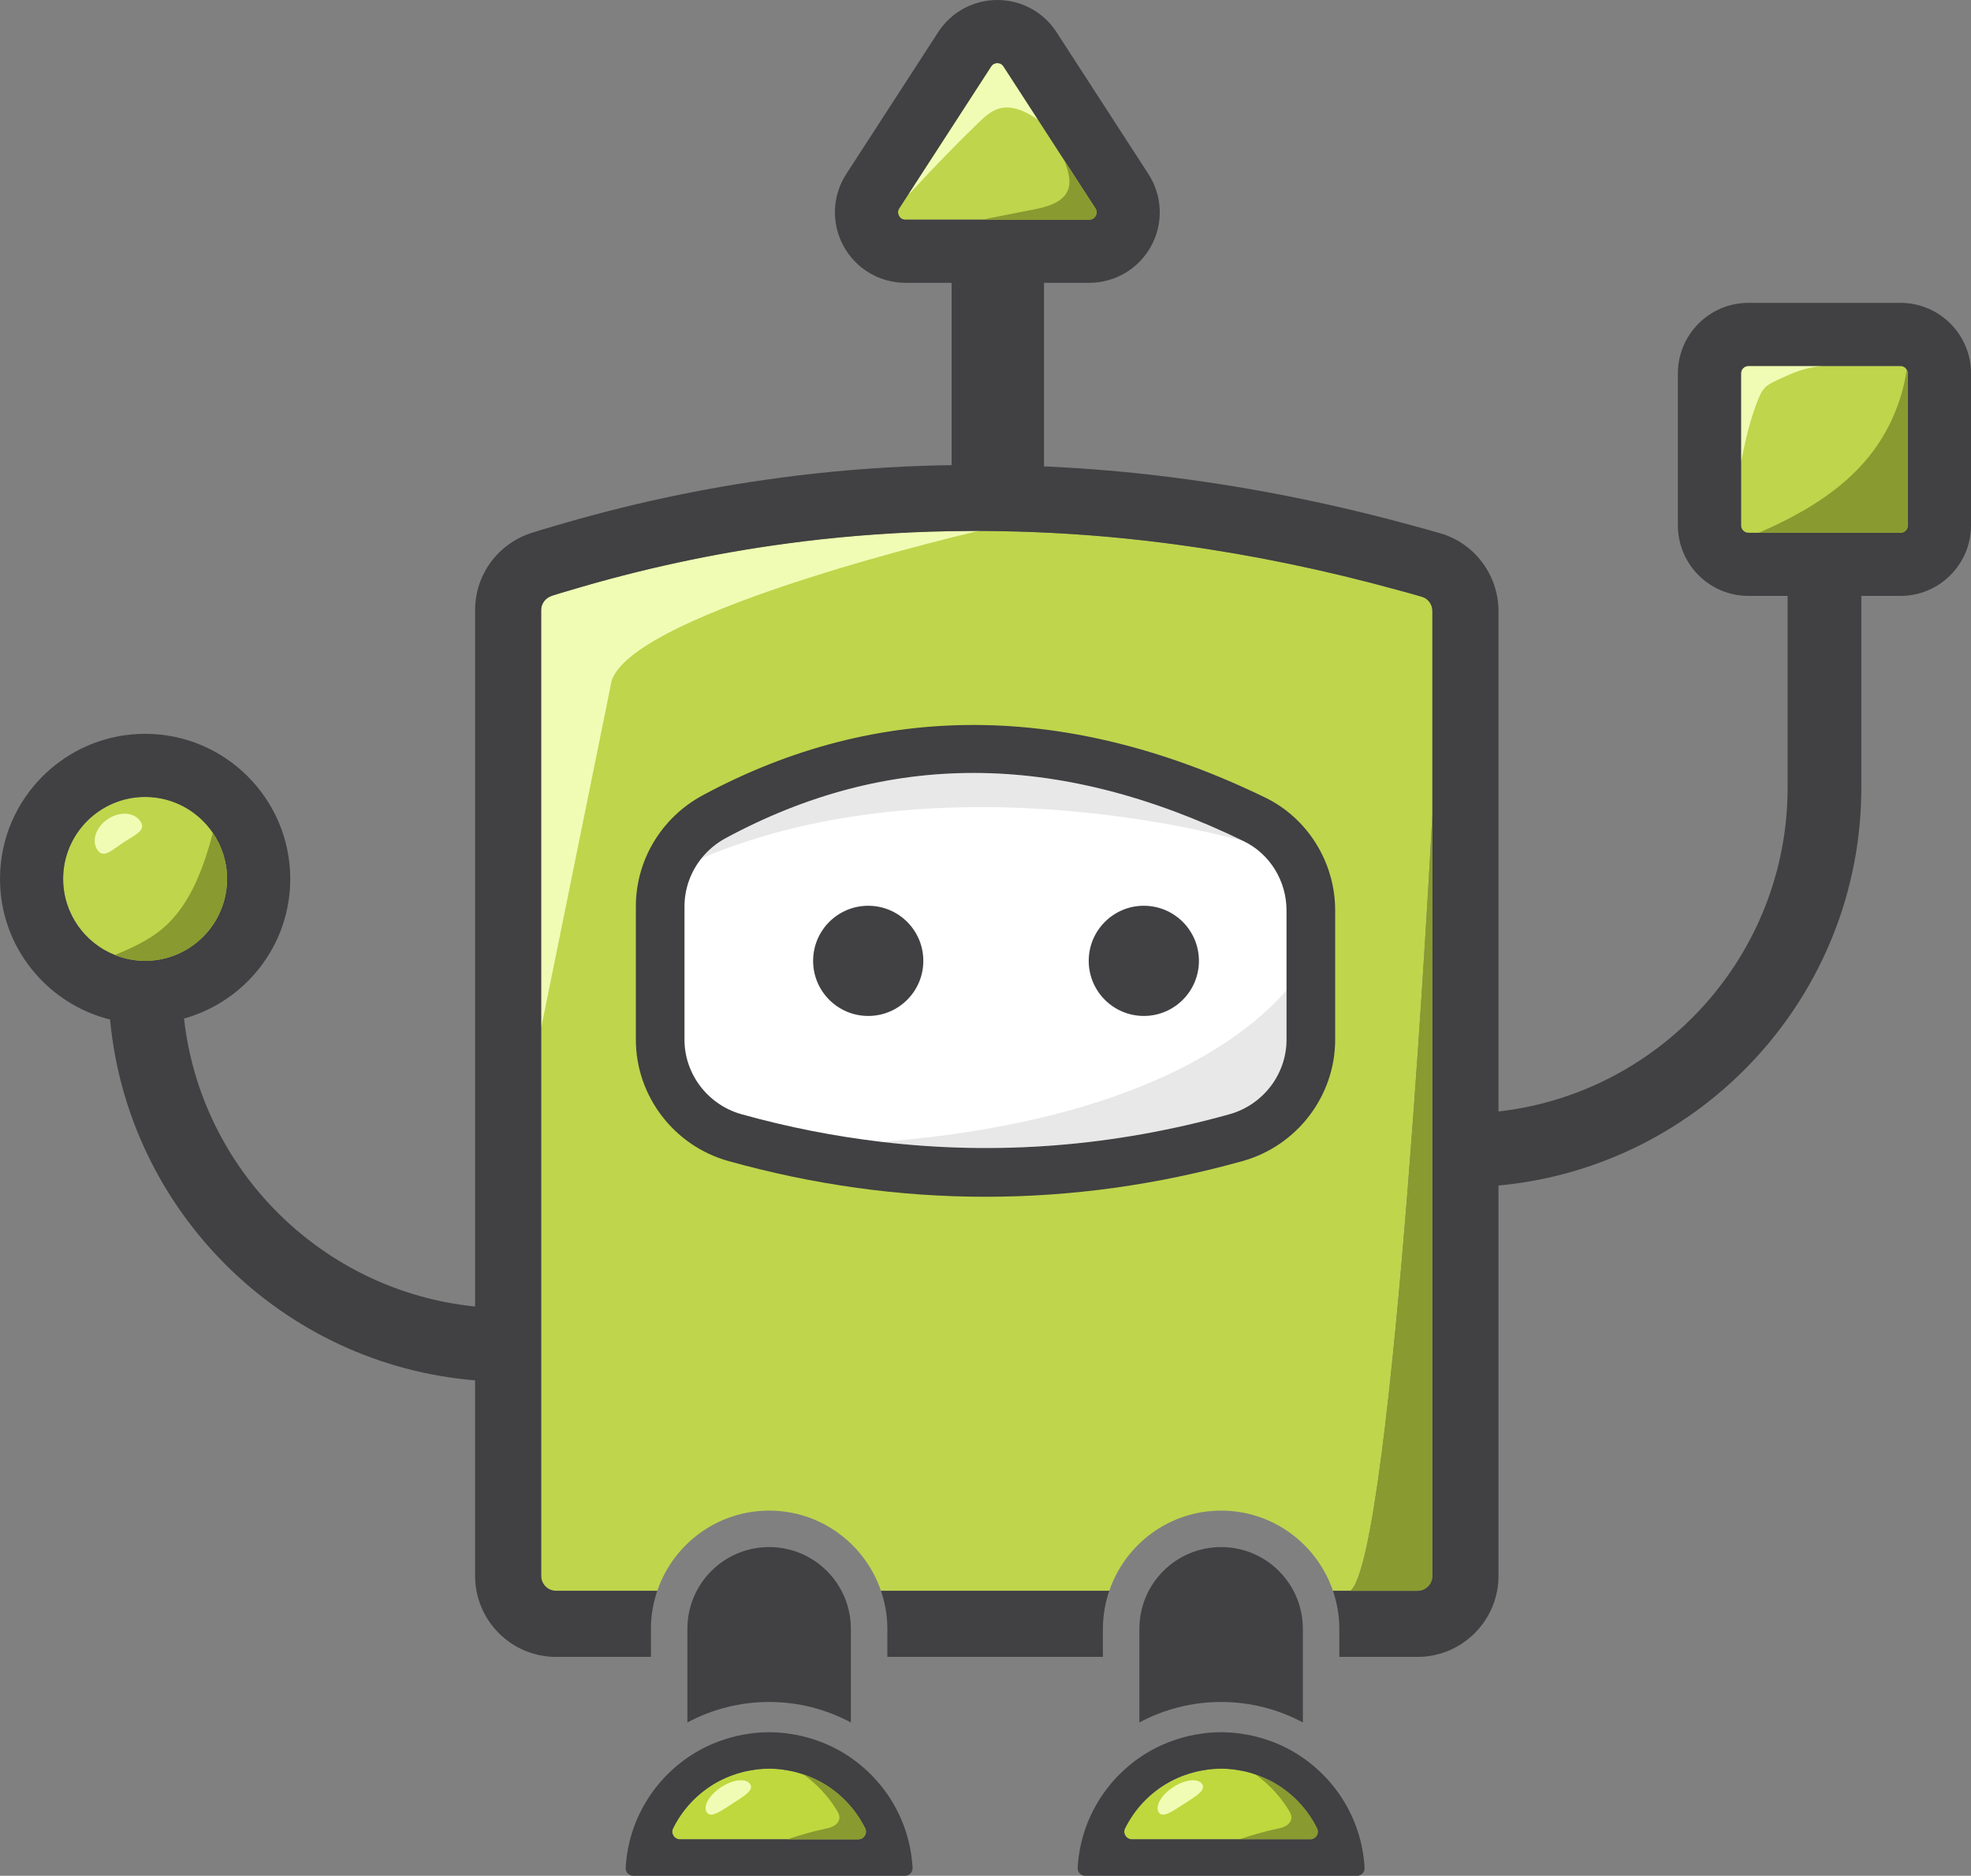 <?xml version="1.0" encoding="UTF-8" standalone="no"?>
<svg
   xmlns:dc="http://purl.org/dc/elements/1.1/"
   xmlns:cc="http://creativecommons.org/ns#"
   xmlns:rdf="http://www.w3.org/1999/02/22-rdf-syntax-ns#"
   xmlns:svg="http://www.w3.org/2000/svg"
   xmlns="http://www.w3.org/2000/svg"
   xmlns:sodipodi="http://sodipodi.sourceforge.net/DTD/sodipodi-0.dtd"
   xmlns:inkscape="http://www.inkscape.org/namespaces/inkscape"
   xmlns:xlink="http://www.w3.org/1999/xlink"
   version="1.1"
   id="Layer_1"
   x="0px"
   y="0px"
   viewBox="0 0 213.333 203.071"
   style="enable-background:new 0 0 213.333 203.071;"
   xml:space="preserve"
   sodipodi:docname="character.svg"
   inkscape:version="0.92.4 (5da689c313, 2019-01-14)"><rect x="0" y="0" width="213.333" height="203.071" fill="#808080" stroke="none"/><defs
   id="defs3901" /><sodipodi:namedview
   pagecolor="#ffffff"
   bordercolor="#666666"
   borderopacity="1"
   objecttolerance="10"
   gridtolerance="10"
   guidetolerance="10"
   inkscape:pageopacity="0"
   inkscape:pageshadow="2"
   inkscape:window-width="1366"
   inkscape:window-height="680"
   id="namedview3899"
   showgrid="false"
   inkscape:zoom="6.8527074"
   inkscape:cx="101.03131"
   inkscape:cy="176.42703"
   inkscape:window-x="0"
   inkscape:window-y="44"
   inkscape:window-maximized="1"
   inkscape:current-layer="Layer_1" />
<style
   type="text/css"
   id="style3828">
	.st0{fill:#BFD54C;}
	.st1{fill:none;}
	.st2{fill:#F0FCB4;}
	.st3{fill:#BFD83E;}
	.st4{fill:#414042;}
	.st5{fill:#FFFFFF;}
	.st6{fill:#899A30;}
	.st7{fill:#E8E8E8;}
</style>
<script xlink:href="https://cdnjs.cloudflare.com/ajax/libs/snap.svg/0.4.1/snap.svg-min.js"></script>
<script>
window.onload = function() {
    let t = document.getElementById('antennaTop');
    let w = document.getElementById('wire');
    let s = new Snap(t);
    let ws = new Snap(w);
    let straight = "m 103,28 c 0,0 0,14 0,23 h 10 c 0,-10 0,-23 0,-23 z";
    let bent = "m 115,28 c 0,0 -12,14.4 -12,23 0,3.3 10,3 10,0 0,-9 9.8,-18.8 9.8,-18.8 z";
    let bentLeft = "m 95,33 c 0,0 8,9.4 8,18 0,3.3 10,3 10,0 0,-9 -10,-23 -10,-23 z";
    let bbox = s.getBBox();
    function right() {
        s.animate({transform:'T15,1 R20,'+bbox.cx+','+bbox.cy}, 500, mina.easein, fromRight);
        ws.animate({d:bent}, 500, mina.easein);
    }
    function fromRight() {
        s.animate({transform:'T0,0 R0,'+bbox.cx+','+bbox.cy}, 500, mina.easeout, left);
        ws.animate({d:straight}, 500, mina.easeout);
    }
    function left() {
        s.animate({transform:'T-15,1 R-20,'+bbox.cx+','+bbox.cy}, 500, mina.easein, fromLeft);
        ws.animate({d:bentLeft}, 500, mina.easein);
    }
    function fromLeft() {
        s.animate({transform:'T0,0 R0,'+bbox.cx+','+bbox.cy}, 500, mina.easeout, right);
        ws.animate({d:straight}, 500, mina.easeout);
    }
    right()
    
}
</script>
	<path
   id="XMLID_191_"
   class="st0"
   d="m 83.247,163.536 c 5.616,0 10.388,3.642 12.106,8.684 h 24.71 c 1.718,-5.042 6.489,-8.684 12.105,-8.684 5.616,0 10.388,3.642 12.106,8.684 h 1.909 c 4.687,-4.111 8.853,-84.046 8.853,-84.046 V 66.148 c 0,-0.715 -0.459,-1.346 -1.117,-1.535 -0.862,-0.256 -1.71,-0.49 -2.545,-0.714 -7.928,-2.185 -15.865,-3.828 -23.598,-4.885 -1.292,-0.179 -2.576,-0.346 -3.86,-0.489 -5.198,-0.597 -10.509,-0.942 -15.79,-1.027 -0.736,-0.015 -1.463,-0.025 -2.19,-0.025 -0.434,0 -0.867,0.004 -1.301,0.013 -5.232,0.025 -10.545,0.329 -15.81,0.906 -1.231,0.131 -2.452,0.285 -3.673,0.452 -7.879,1.055 -15.782,2.762 -23.494,5.074 -0.656,0.187 -1.263,0.37 -1.868,0.565 -0.741,0.23 -1.214,0.845 -1.214,1.568 v 45.236 59.316 c 0,0.891 0.72,1.616 1.604,1.616 h 10.962 c 1.717,-5.042 6.489,-8.683 12.105,-8.683 z"
   inkscape:connector-curvature="0"
   style="fill:#bfd54c" />
	<path
   id="XMLID_131_"
   class="st0"
   d="M 205.704,39.623 H 189.24 c -0.438,0 -0.795,0.357 -0.795,0.795 v 16.464 c 0,0.438 0.357,0.795 0.795,0.795 h 16.464 c 0.438,0 0.794,-0.357 0.794,-0.795 V 40.419 c 0.001,-0.439 -0.355,-0.796 -0.794,-0.796 z"
   inkscape:connector-curvature="0"
   style="fill:#bfd54c" />
	
	<path
   id="XMLID_133_"
   class="st0"
   d="m 24.58,95.149 c 0,-4.892 -3.98,-8.872 -8.873,-8.872 -4.892,0 -8.873,3.98 -8.873,8.872 0,4.892 3.98,8.873 8.873,8.873 4.893,-0.001 8.873,-3.981 8.873,-8.873 z"
   inkscape:connector-curvature="0"
   style="fill:#bfd54c" />
	<path
   id="XMLID_4_"
   class="st1"
   d="m 139.247,107.205 v -8.659 c 0,-3.178 -1.807,-6.11 -4.606,-7.468 0,0 -31.954,-9.446 -58.708,1.833 -1.176,1.465 -1.847,3.296 -1.847,5.221 v 14.423 c 0,3.737 2.541,7.056 6.18,8.071 5.041,1.407 10.102,2.395 15.172,2.992 27.87,-2.209 39.496,-11.434 43.809,-16.413 z"
   inkscape:connector-curvature="0"
   style="fill:none" />
	<path
   id="XMLID_158_"
   class="st2"
   d="m 15.196,88.917 c 0.654,0.99 -0.549,1.439 -1.836,2.289 -1.287,0.85 -2.172,1.78 -2.826,0.79 -0.654,-0.99 -0.14,-2.482 1.147,-3.333 1.287,-0.851 2.861,-0.736 3.515,0.254 z"
   inkscape:connector-curvature="0"
   style="fill:#f0fcb4" />
	<path
   id="XMLID_29_"
   class="st1"
   d="m 24.58,95.149 c 0,-4.892 -3.98,-8.872 -8.873,-8.872 -4.893,0 -8.873,3.98 -8.873,8.872 0,4.892 3.98,8.873 8.873,8.873 4.893,0 8.873,-3.981 8.873,-8.873 z"
   inkscape:connector-curvature="0"
   style="fill:none" />
	
	<path
   id="XMLID_33_"
   class="st1"
   d="M 205.704,39.623 H 189.24 c -0.438,0 -0.795,0.357 -0.795,0.795 v 16.464 c 0,0.438 0.357,0.795 0.795,0.795 h 16.464 c 0.438,0 0.794,-0.356 0.794,-0.795 V 40.419 c 0.001,-0.439 -0.355,-0.796 -0.794,-0.796 z"
   inkscape:connector-curvature="0"
   style="fill:none" />
	<path
   id="XMLID_100_"
   class="st2"
   d="m 88.824,58.392 c -1.231,0.131 -2.452,0.285 -3.673,0.452 -7.879,1.055 -15.782,2.762 -23.494,5.074 -0.656,0.187 -1.263,0.37 -1.868,0.565 -0.741,0.23 -1.214,0.845 -1.214,1.568 v 45.236 l 7.638,-37.642 c 2.642,-7.594 39.722,-16.171 39.722,-16.171 -0.434,0 -0.867,0.004 -1.301,0.013 -5.231,0.024 -10.545,0.328 -15.81,0.905 z"
   inkscape:connector-curvature="0"
   style="fill:#f0fcb4" />
	<path
   id="XMLID_5_"
   class="st1"
   d="m 17.569,100.55 c 2.708,-2.274 4.112,-5.725 5.123,-9.114 0.125,-0.418 0.243,-0.852 0.336,-1.29 -1.6,-2.334 -4.284,-3.869 -7.321,-3.869 -4.892,0 -8.873,3.98 -8.873,8.872 0,3.738 2.327,6.937 5.607,8.242 1.821,-0.769 3.623,-1.578 5.128,-2.841 z"
   inkscape:connector-curvature="0"
   style="fill:none" />
	
	<path
   id="XMLID_13_"
   class="st1"
   d="M 205.704,39.623 H 189.24 c -0.438,0 -0.795,0.357 -0.795,0.795 v 16.464 c 0,0.438 0.357,0.795 0.795,0.795 h 16.464 c 0.438,0 0.794,-0.356 0.794,-0.795 V 40.419 c 0.001,-0.439 -0.355,-0.796 -0.794,-0.796 z"
   inkscape:connector-curvature="0"
   style="fill:none" />
	
	<path
   id="XMLID_16_"
   class="st1"
   d="m 189.241,57.677 h 1.126 c 0.092,-0.04 0.184,-0.083 0.275,-0.123 4.374,-1.92 8.638,-4.404 11.639,-8.12 2.175,-2.694 3.59,-5.985 4.099,-9.408 -0.138,-0.236 -0.383,-0.403 -0.675,-0.403 h -16.464 c -0.438,0 -0.795,0.357 -0.795,0.795 v 16.464 c 0,0.438 0.357,0.795 0.795,0.795 z"
   inkscape:connector-curvature="0"
   style="fill:none" />
	<path
   id="XMLID_17_"
   class="st1"
   d="m 24.58,95.149 c 0,-1.855 -0.574,-3.577 -1.552,-5.003 -1.6,-2.334 -4.284,-3.869 -7.321,-3.869 -4.892,0 -8.873,3.98 -8.873,8.872 0,3.738 2.327,6.937 5.607,8.242 1.012,0.403 2.112,0.631 3.266,0.631 4.893,-0.001 8.873,-3.981 8.873,-8.873 z"
   inkscape:connector-curvature="0"
   style="fill:none" />
	
	<path
   id="XMLID_104_"
   class="st1"
   d="m 24.58,95.149 c 0,-1.855 -0.574,-3.577 -1.552,-5.003 -1.6,-2.334 -4.284,-3.869 -7.321,-3.869 -4.892,0 -8.873,3.98 -8.873,8.872 0,3.738 2.327,6.937 5.607,8.242 1.012,0.403 2.112,0.631 3.266,0.631 4.893,-0.001 8.873,-3.981 8.873,-8.873 z"
   inkscape:connector-curvature="0"
   style="fill:none" />
	<path
   id="XMLID_107_"
   class="st1"
   d="m 205.704,39.623 h -8.38 c -0.567,0.047 -1.129,0.123 -1.684,0.254 -1.18,0.28 -2.286,0.801 -3.382,1.32 -0.46,0.217 -0.932,0.444 -1.277,0.817 -0.292,0.316 -0.474,0.715 -0.638,1.113 -0.91,2.199 -1.428,4.534 -1.898,6.87 v 6.885 c 0,0.438 0.357,0.795 0.795,0.795 h 1.126 15.338 c 0.438,0 0.794,-0.356 0.794,-0.795 V 40.419 c 0,-0.146 -0.05,-0.275 -0.119,-0.393 -0.137,-0.236 -0.382,-0.403 -0.675,-0.403 z"
   inkscape:connector-curvature="0"
   style="fill:none" />
	<path
   id="XMLID_130_"
   class="st2"
   d="m 190.982,42.014 c 0.345,-0.373 0.817,-0.599 1.277,-0.817 1.096,-0.518 2.202,-1.04 3.382,-1.32 0.554,-0.131 1.117,-0.207 1.684,-0.254 h -8.084 c -0.438,0 -0.795,0.357 -0.795,0.795 v 9.578 c 0.471,-2.336 0.988,-4.671 1.898,-6.87 0.164,-0.397 0.346,-0.797 0.638,-1.112 z"
   inkscape:connector-curvature="0"
   style="fill:#f0fcb4" />
	
	<path
   id="XMLID_167_"
   class="st1"
   d="m 24.58,95.149 c 0,-1.855 -0.574,-3.577 -1.552,-5.003 -1.6,-2.334 -4.284,-3.869 -7.321,-3.869 -4.892,0 -8.873,3.98 -8.873,8.872 0,3.738 2.327,6.937 5.607,8.242 1.012,0.403 2.112,0.631 3.266,0.631 4.893,-0.001 8.873,-3.981 8.873,-8.873 z"
   inkscape:connector-curvature="0"
   style="fill:none" />
	<path
   id="XMLID_172_"
   class="st1"
   d="m 205.704,39.623 h -8.38 -8.084 c -0.438,0 -0.795,0.357 -0.795,0.795 v 9.578 6.885 c 0,0.438 0.357,0.795 0.795,0.795 h 1.126 15.338 c 0.438,0 0.794,-0.356 0.794,-0.795 V 40.419 c 0,-0.146 -0.05,-0.275 -0.119,-0.393 -0.137,-0.236 -0.382,-0.403 -0.675,-0.403 z"
   inkscape:connector-curvature="0"
   style="fill:none" />
	
	<path
   id="XMLID_134_"
   class="st1"
   d="m 24.58,95.149 c 0,-1.855 -0.574,-3.577 -1.552,-5.003 -1.6,-2.334 -4.284,-3.869 -7.321,-3.869 -4.892,0 -8.873,3.98 -8.873,8.872 0,3.738 2.327,6.937 5.607,8.242 1.012,0.403 2.112,0.631 3.266,0.631 4.893,-0.001 8.873,-3.981 8.873,-8.873 z"
   inkscape:connector-curvature="0"
   style="fill:none" />
	<path
   id="XMLID_154_"
   class="st1"
   d="m 205.704,39.623 h -8.38 -8.084 c -0.438,0 -0.795,0.357 -0.795,0.795 v 9.578 6.885 c 0,0.438 0.357,0.795 0.795,0.795 h 1.126 15.338 c 0.438,0 0.794,-0.356 0.794,-0.795 V 40.419 c 0,-0.146 -0.05,-0.275 -0.119,-0.393 -0.137,-0.236 -0.382,-0.403 -0.675,-0.403 z"
   inkscape:connector-curvature="0"
   style="fill:none" />
	
	<path
   id="XMLID_9_"
   class="st1"
   d="m 24.58,95.149 c 0,-1.855 -0.574,-3.577 -1.552,-5.003 -1.6,-2.334 -4.284,-3.869 -7.321,-3.869 -4.892,0 -8.873,3.98 -8.873,8.872 0,3.738 2.327,6.937 5.607,8.242 1.012,0.403 2.112,0.631 3.266,0.631 4.893,-0.001 8.873,-3.981 8.873,-8.873 z"
   inkscape:connector-curvature="0"
   style="fill:none" />
	
	<path
   id="XMLID_18_"
   class="st1"
   d="m 205.704,39.623 h -8.38 -8.084 c -0.438,0 -0.795,0.357 -0.795,0.795 v 9.578 6.885 c 0,0.438 0.357,0.795 0.795,0.795 h 1.126 15.338 c 0.438,0 0.794,-0.356 0.794,-0.795 V 40.419 c 0,-0.146 -0.05,-0.275 -0.119,-0.393 -0.137,-0.236 -0.382,-0.403 -0.675,-0.403 z"
   inkscape:connector-curvature="0"
   style="fill:none" />
	<path
   id="XMLID_332_"
   class="st3"
   d="m 88.903,192.948 c -0.425,-0.238 -0.902,-0.461 -1.524,-0.704 l -0.157,-0.057 c -0.307,-0.112 -0.62,-0.212 -0.993,-0.314 -0.119,-0.031 -0.237,-0.064 -0.368,-0.094 -0.283,-0.066 -0.573,-0.116 -0.876,-0.161 l -0.424,-0.068 c -0.45,-0.051 -0.868,-0.077 -1.26,-0.078 h -0.094 c -0.397,0.001 -0.814,0.027 -1.273,0.078 l -0.422,0.067 c -0.298,0.045 -0.593,0.096 -0.888,0.163 l -0.412,0.107 c -0.316,0.086 -0.625,0.184 -0.924,0.294 l -0.285,0.102 c -0.505,0.199 -0.979,0.423 -1.411,0.663 -2.082,1.166 -3.716,2.92 -4.741,4.985 -0.271,0.546 0.129,1.191 0.738,1.191 h 19.313 c 0.609,0 1.009,-0.645 0.738,-1.191 -1.023,-2.063 -2.656,-3.817 -4.737,-4.983 z"
   inkscape:connector-curvature="0"
   style="fill:#bfd83e" />
	<path
   id="XMLID_14_"
   class="st2"
   d="m 79.263,195.265 c -1.297,0.842 -2.335,1.593 -2.766,0.93 -0.43,-0.663 0.272,-1.884 1.57,-2.725 1.298,-0.841 2.698,-0.986 3.128,-0.323 0.431,0.664 -0.635,1.276 -1.932,2.118 z"
   inkscape:connector-curvature="0"
   style="fill:#f0fcb4" />
	<path
   id="XMLID_11_"
   class="st1"
   d="m 89.223,197.999 c 0.358,-0.077 0.724,-0.151 1.04,-0.335 0.316,-0.184 0.58,-0.502 0.595,-0.867 0.012,-0.301 -0.141,-0.583 -0.298,-0.84 -0.922,-1.509 -2.156,-2.823 -3.59,-3.856 -0.23,-0.078 -0.467,-0.153 -0.741,-0.228 -0.119,-0.031 -0.237,-0.064 -0.368,-0.094 -0.283,-0.066 -0.573,-0.116 -0.876,-0.161 l -0.424,-0.068 c -0.45,-0.051 -0.868,-0.077 -1.26,-0.078 h -0.094 c -0.397,0.001 -0.814,0.027 -1.273,0.078 l -0.422,0.067 c -0.298,0.045 -0.593,0.096 -0.888,0.163 l -0.412,0.107 c -0.316,0.086 -0.625,0.184 -0.924,0.294 l -0.285,0.102 c -0.504,0.199 -0.979,0.423 -1.411,0.663 -2.082,1.166 -3.716,2.92 -4.741,4.985 -0.271,0.546 0.129,1.191 0.738,1.191 h 11.624 c 1.319,-0.439 2.652,-0.832 4.01,-1.123 z"
   inkscape:connector-curvature="0"
   style="fill:none" />
	<path
   id="XMLID_28_"
   class="st4"
   d="m 90.833,189.504 c -0.608,-0.34 -1.242,-0.636 -1.897,-0.893 -0.12,-0.047 -0.243,-0.089 -0.365,-0.133 -0.41,-0.15 -0.827,-0.283 -1.252,-0.398 -0.189,-0.051 -0.377,-0.102 -0.569,-0.146 -0.384,-0.089 -0.775,-0.158 -1.17,-0.217 -0.193,-0.029 -0.383,-0.066 -0.578,-0.088 -0.559,-0.063 -1.126,-0.101 -1.702,-0.103 -0.018,0 -0.036,-0.003 -0.054,-0.003 -0.017,0 -0.033,0.002 -0.05,0.002 -0.577,0.002 -1.145,0.04 -1.706,0.103 -0.194,0.022 -0.383,0.059 -0.575,0.088 -0.396,0.06 -0.788,0.129 -1.173,0.218 -0.191,0.044 -0.379,0.095 -0.567,0.146 -0.425,0.115 -0.842,0.249 -1.252,0.398 -0.122,0.045 -0.246,0.087 -0.366,0.134 -0.653,0.257 -1.287,0.552 -1.893,0.891 -4.519,2.531 -7.65,7.247 -7.944,12.722 -0.025,0.462 0.361,0.848 0.824,0.848 H 97.95 c 0.463,0 0.849,-0.386 0.824,-0.848 -0.294,-5.475 -3.423,-10.19 -7.941,-12.721 z m -17.981,8.428 c 1.024,-2.064 2.659,-3.819 4.741,-4.985 0.431,-0.24 0.906,-0.464 1.411,-0.663 l 0.285,-0.102 c 0.299,-0.111 0.608,-0.208 0.924,-0.294 l 0.412,-0.107 c 0.294,-0.067 0.589,-0.118 0.888,-0.163 l 0.422,-0.067 c 0.459,-0.051 0.875,-0.077 1.273,-0.078 h 0.094 c 0.392,10e-4 0.81,0.027 1.26,0.078 l 0.424,0.068 c 0.303,0.045 0.593,0.095 0.876,0.161 0.131,0.03 0.249,0.063 0.368,0.094 0.274,0.074 0.511,0.15 0.741,0.228 0.084,0.029 0.17,0.056 0.252,0.086 l 0.157,0.057 c 0.622,0.243 1.099,0.467 1.524,0.704 2.081,1.166 3.714,2.919 4.739,4.983 0.271,0.546 -0.129,1.191 -0.738,1.191 H 85.216 73.591 c -0.61,-10e-4 -1.01,-0.645 -0.739,-1.191 z"
   inkscape:connector-curvature="0"
   style="fill:#414042" />
	<path
   id="XMLID_315_"
   class="st4"
   d="m 126.478,188.61 c 0.121,-0.048 0.244,-0.089 0.366,-0.134 -0.122,0.045 -0.245,0.086 -0.366,0.134 z"
   inkscape:connector-curvature="0"
   style="fill:#414042" />
	<path
   id="XMLID_308_"
   class="st4"
   d="m 137.492,188.477 c 0.122,0.044 0.245,0.086 0.365,0.133 -0.121,-0.048 -0.243,-0.089 -0.365,-0.133 z"
   inkscape:connector-curvature="0"
   style="fill:#414042" />
	<path
   id="XMLID_295_"
   class="st5"
   d="m 135.671,187.932 c 0.191,0.044 0.38,0.095 0.569,0.146 -0.189,-0.051 -0.378,-0.102 -0.569,-0.146 z"
   inkscape:connector-curvature="0"
   style="fill:#ffffff" />
	<path
   id="XMLID_284_"
   class="st4"
   d="m 135.671,187.932 c 0.191,0.044 0.38,0.095 0.569,0.146 -0.189,-0.051 -0.378,-0.102 -0.569,-0.146 z"
   inkscape:connector-curvature="0"
   style="fill:#414042" />
	<path
   id="XMLID_277_"
   class="st4"
   d="m 128.096,188.078 c 0.188,-0.051 0.376,-0.102 0.567,-0.146 -0.19,0.044 -0.378,0.095 -0.567,0.146 z"
   inkscape:connector-curvature="0"
   style="fill:#414042" />
	<path
   id="XMLID_272_"
   class="st5"
   d="m 132.222,187.524 c -0.018,0 -0.035,-0.003 -0.053,-0.003 -0.017,0 -0.033,0.003 -0.05,0.003 0.017,0 0.033,-0.002 0.05,-0.002 0.017,-0.001 0.034,0.002 0.053,0.002 z"
   inkscape:connector-curvature="0"
   style="fill:#ffffff" />
	<path
   id="XMLID_259_"
   class="st4"
   d="m 132.222,187.524 c -0.018,0 -0.035,-0.003 -0.053,-0.003 -0.017,0 -0.033,0.003 -0.05,0.003 0.017,0 0.033,-0.002 0.05,-0.002 0.017,-0.001 0.034,0.002 0.053,0.002 z"
   inkscape:connector-curvature="0"
   style="fill:#414042" />
	<path
   id="XMLID_236_"
   class="st4"
   d="m 129.837,187.715 c 0.192,-0.029 0.381,-0.066 0.575,-0.088 -0.194,0.022 -0.383,0.059 -0.575,0.088 z"
   inkscape:connector-curvature="0"
   style="fill:#414042" />
	<path
   id="XMLID_166_"
   class="st4"
   d="m 133.923,187.627 c 0.195,0.022 0.385,0.059 0.578,0.088 -0.192,-0.029 -0.383,-0.066 -0.578,-0.088 z"
   inkscape:connector-curvature="0"
   style="fill:#414042" />
	<path
   id="XMLID_64_"
   class="st3"
   d="m 137.824,192.948 c -0.425,-0.238 -0.902,-0.461 -1.524,-0.704 l -0.157,-0.057 c -0.307,-0.112 -0.62,-0.212 -0.993,-0.314 -0.119,-0.031 -0.237,-0.064 -0.368,-0.094 -0.283,-0.066 -0.573,-0.116 -0.876,-0.161 l -0.424,-0.068 c -0.45,-0.051 -0.868,-0.077 -1.26,-0.078 h -0.094 c -0.397,0.001 -0.814,0.027 -1.273,0.078 l -0.422,0.067 c -0.298,0.045 -0.593,0.096 -0.888,0.163 l -0.412,0.107 c -0.316,0.086 -0.625,0.184 -0.924,0.294 l -0.285,0.102 c -0.505,0.199 -0.979,0.423 -1.411,0.663 -2.082,1.166 -3.716,2.92 -4.741,4.985 -0.271,0.546 0.129,1.191 0.738,1.191 h 19.313 c 0.609,0 1.009,-0.645 0.738,-1.191 -1.023,-2.063 -2.656,-3.817 -4.737,-4.983 z"
   inkscape:connector-curvature="0"
   style="fill:#bfd83e" />
	<path
   id="XMLID_57_"
   class="st2"
   d="m 128.184,195.265 c -1.297,0.842 -2.335,1.593 -2.766,0.93 -0.43,-0.663 0.272,-1.884 1.57,-2.725 1.297,-0.842 2.698,-0.986 3.128,-0.323 0.431,0.664 -0.635,1.276 -1.932,2.118 z"
   inkscape:connector-curvature="0"
   style="fill:#f0fcb4" />
	<path
   id="XMLID_24_"
   class="st1"
   d="m 138.144,197.999 c 0.358,-0.077 0.724,-0.151 1.04,-0.335 0.316,-0.184 0.58,-0.502 0.595,-0.867 0.012,-0.301 -0.141,-0.583 -0.298,-0.84 -0.922,-1.509 -2.155,-2.823 -3.59,-3.856 -0.23,-0.078 -0.467,-0.153 -0.741,-0.228 -0.119,-0.031 -0.237,-0.064 -0.368,-0.094 -0.283,-0.066 -0.573,-0.116 -0.876,-0.161 l -0.424,-0.068 c -0.45,-0.051 -0.868,-0.077 -1.26,-0.078 h -0.094 c -0.397,0.001 -0.814,0.027 -1.273,0.078 l -0.422,0.067 c -0.298,0.045 -0.593,0.096 -0.888,0.163 l -0.412,0.107 c -0.316,0.086 -0.625,0.184 -0.924,0.294 l -0.285,0.102 c -0.505,0.199 -0.979,0.423 -1.411,0.663 -2.082,1.166 -3.716,2.92 -4.741,4.985 -0.271,0.546 0.129,1.191 0.738,1.191 h 11.624 c 1.319,-0.439 2.652,-0.832 4.01,-1.123 z"
   inkscape:connector-curvature="0"
   style="fill:none" />
	<path
   id="XMLID_187_"
   class="st1"
   d="m 22.692,91.436 c 0.125,-0.418 0.243,-0.852 0.336,-1.29 -1.6,-2.334 -4.284,-3.869 -7.321,-3.869 -4.892,0 -8.873,3.98 -8.873,8.872 0,3.738 2.327,6.937 5.607,8.242 1.821,-0.768 3.623,-1.577 5.128,-2.841 2.708,-2.274 4.112,-5.725 5.123,-9.114 z"
   inkscape:connector-curvature="0"
   style="fill:none" />
	<path
   id="XMLID_189_"
   class="st1"
   d="m 202.281,49.434 c 2.175,-2.694 3.59,-5.985 4.099,-9.408 -0.138,-0.236 -0.383,-0.403 -0.675,-0.403 h -8.38 -8.084 c -0.438,0 -0.795,0.357 -0.795,0.795 v 9.578 6.885 c 0,0.438 0.357,0.795 0.795,0.795 h 1.126 c 0.092,-0.04 0.184,-0.083 0.275,-0.123 4.374,-1.919 8.638,-4.403 11.639,-8.119 z"
   inkscape:connector-curvature="0"
   style="fill:none" />
	
	<path
   id="XMLID_193_"
   class="st4"
   d="m 120.063,172.219 h -24.71 c 0.44,1.292 0.69,2.672 0.69,4.111 v 3.043 h 23.331 v -3.043 c -10e-4,-1.439 0.248,-2.818 0.689,-4.111 z"
   inkscape:connector-curvature="0"
   style="fill:#414042" />
	<path
   style="fill:#414042"
   d="m 189.24,32.789 c -4.207,0 -7.631,3.424 -7.631,7.631 v 16.463 c 0,4.207 3.424,7.629 7.631,7.629 h 4.244 v 20.762 c 0,18.108 -13.71,33.066 -31.295,35.055 V 66.148 c 0,-3.882 -2.583,-7.34 -6.275,-8.406 -0.893,-0.264 -1.8,-0.516 -2.666,-0.748 -8.209,-2.263 -16.451,-3.966 -24.496,-5.066 -1.35,-0.187 -2.699,-0.363 -4.033,-0.512 -4.216,-0.484 -8.501,-0.805 -12.783,-0.967 l -7.975,-0.107 c -5.249,0.044 -10.595,0.354 -15.904,0.938 -1.29,0.137 -2.579,0.301 -3.863,0.475 -8.248,1.105 -16.51,2.888 -24.539,5.297 -0.687,0.194 -1.374,0.4 -2.023,0.609 -3.714,1.154 -6.209,4.527 -6.209,8.391 v 75.389 c -16.496,-1.66 -29.671,-14.729 -31.504,-31.174 6.62,-1.847 11.496,-7.916 11.496,-15.117 0,-8.661 -7.046,-15.707 -15.707,-15.707 C 7.046,79.441 0,86.487 0,95.148 c 0,7.352 5.083,13.522 11.914,15.225 1.936,20.794 18.65,37.355 39.508,39.062 v 21.168 c 0,4.836 3.929,8.77 8.758,8.77 h 7.516 2.756 v -3.043 c 0,-1.439 0.249,-2.819 0.689,-4.111 H 60.18 c -0.884,0 -1.605,-0.724 -1.605,-1.615 V 111.287 66.051 c 0,-0.723 0.473,-1.338 1.215,-1.568 0.606,-0.195 1.211,-0.377 1.867,-0.564 7.712,-2.313 15.615,-4.02 23.494,-5.074 1.221,-0.166 2.443,-0.319 3.674,-0.451 5.265,-0.577 10.579,-0.881 15.811,-0.906 0.434,-0.009 0.867,-0.014 1.301,-0.014 0.727,0 1.452,0.01 2.189,0.025 5.281,0.085 10.591,0.43 15.789,1.027 1.284,0.143 2.57,0.309 3.861,0.488 7.733,1.057 15.67,2.7 23.598,4.885 0.835,0.224 1.683,0.459 2.545,0.715 0.657,0.189 1.117,0.819 1.117,1.535 v 22.025 82.43 c 0,0.891 -0.724,1.615 -1.615,1.615 h -7.238 -1.908 c 0.44,1.292 0.689,2.672 0.689,4.111 v 3.043 h 5.125 3.332 c 4.836,0 8.77,-3.935 8.77,-8.77 V 128.342 c 21.99,-2.022 39.27,-20.56 39.27,-43.068 V 64.512 h 4.244 c 4.207,0 7.629,-3.422 7.629,-7.629 v -16.463 c 0,-4.207 -3.422,-7.631 -7.629,-7.631 z m 0,6.834 h 8.084 8.381 c 0.292,0 0.539,0.168 0.676,0.404 0.069,0.118 0.117,0.247 0.117,0.393 v 16.463 c 0,0.438 -0.355,0.795 -0.793,0.795 h -15.338 -1.127 c -0.438,0 -0.795,-0.356 -0.795,-0.795 v -6.887 -9.576 c 0,-0.438 0.357,-0.797 0.795,-0.797 z M 15.707,86.277 c 3.037,0 5.72,1.535 7.32,3.869 0.977,1.426 1.553,3.147 1.553,5.002 0,4.892 -3.98,8.873 -8.873,8.873 -1.154,-10e-4 -2.254,-0.229 -3.266,-0.631 -3.279,-1.304 -5.607,-4.503 -5.607,-8.242 0,-4.892 3.98,-8.871 8.873,-8.871 z"
   id="path4046"
   inkscape:connector-curvature="0" /><path
   style="fill:#414042"
   d="M 111.935,50.449 V 30.618"
   id="path4044"
   inkscape:connector-curvature="0" />
	<path
   id="XMLID_217_"
   class="st4"
   d="m 92.093,176.33 c 0,-4.886 -3.961,-8.846 -8.846,-8.846 -4.886,0 -8.846,3.961 -8.846,8.846 v 10.12 c 0,0.007 0.001,0.013 0.001,0.02 2.639,-1.412 5.649,-2.218 8.846,-2.218 3.196,0 6.206,0.806 8.845,2.218 0,-0.007 10e-4,-0.013 10e-4,-0.02 v -10.12 z"
   inkscape:connector-curvature="0"
   style="fill:#414042" />
	<path
   id="XMLID_225_"
   class="st4"
   d="m 141.014,176.33 c 0,-4.886 -3.961,-8.846 -8.846,-8.846 -4.886,0 -8.846,3.961 -8.846,8.846 v 10.12 c 0,0.007 10e-4,0.013 10e-4,0.02 2.639,-1.412 5.649,-2.218 8.846,-2.218 3.196,0 6.206,0.806 8.845,2.218 0,-0.007 10e-4,-0.013 10e-4,-0.02 v -10.12 z"
   inkscape:connector-curvature="0"
   style="fill:#414042" />
	<path
   id="XMLID_226_"
   class="st6"
   d="m 153.42,172.219 c 0.891,0 1.615,-0.725 1.615,-1.616 v -82.43 c 0,0 -4.167,79.935 -8.853,84.046 z"
   inkscape:connector-curvature="0"
   style="fill:#899a30" />
	<path
   id="XMLID_227_"
   class="st6"
   d="m 24.58,95.149 c 0,-1.855 -0.574,-3.577 -1.552,-5.003 -0.093,0.438 -0.211,0.872 -0.336,1.29 -1.011,3.389 -2.415,6.84 -5.123,9.114 -1.505,1.264 -3.307,2.073 -5.128,2.841 1.012,0.403 2.112,0.631 3.266,0.631 4.893,-0.001 8.873,-3.981 8.873,-8.873 z"
   inkscape:connector-curvature="0"
   style="fill:#899a30" />
	<path
   id="XMLID_228_"
   class="st6"
   d="m 202.281,49.434 c -3.001,3.716 -7.265,6.2 -11.639,8.12 -0.091,0.04 -0.183,0.083 -0.275,0.123 h 15.338 c 0.438,0 0.794,-0.356 0.794,-0.795 V 40.419 c 0,-0.146 -0.05,-0.275 -0.119,-0.393 -0.509,3.423 -1.924,6.714 -4.099,9.408 z"
   inkscape:connector-curvature="0"
   style="fill:#899a30" />
	<g
   id="antennaTop"
   transform="translate(0,0)"
   inkscape:label="#g4063"><path
     style="fill:#bfd54c"
     inkscape:connector-curvature="0"
     d="m 118.596,23.368 c 0.102,-0.19 0.181,-0.484 -0.031,-0.812 L 108.616,7.198 c -0.194,-0.3 -0.47,-0.363 -0.668,-0.363 -0.197,0 -0.473,0.063 -0.667,0.363 l -9.948,15.358 c -0.212,0.328 -0.135,0.623 -0.031,0.812 0.103,0.19 0.307,0.416 0.698,0.416 h 19.897 c 0.39,-10e-4 0.595,-0.227 0.699,-0.416 z"
     class="st0"
     id="XMLID_132_" /><path
     style="fill:none"
     inkscape:connector-curvature="0"
     d="m 118.596,23.368 c 0.102,-0.19 0.181,-0.484 -0.031,-0.812 L 108.616,7.198 c -0.194,-0.3 -0.47,-0.363 -0.667,-0.363 -0.197,0 -0.473,0.063 -0.667,0.363 l -9.948,15.358 c -0.212,0.328 -0.135,0.623 -0.031,0.812 0.103,0.19 0.307,0.415 0.698,0.415 h 19.897 c 0.389,0 0.594,-0.226 0.698,-0.415 z"
     class="st1"
     id="XMLID_32_" /><path
     style="fill:none"
     inkscape:connector-curvature="0"
     d="m 118.596,23.368 c 0.102,-0.19 0.181,-0.484 -0.031,-0.812 L 108.616,7.198 c -0.194,-0.3 -0.47,-0.363 -0.667,-0.363 -0.197,0 -0.473,0.063 -0.667,0.363 l -9.948,15.358 c -0.212,0.328 -0.135,0.623 -0.031,0.812 0.103,0.19 0.307,0.415 0.698,0.415 h 19.897 c 0.389,0 0.594,-0.226 0.698,-0.415 z"
     class="st1"
     id="XMLID_6_" /><path
     style="fill:none"
     inkscape:connector-curvature="0"
     d="m 118.596,23.368 c 0.102,-0.19 0.181,-0.484 -0.031,-0.812 L 108.616,7.198 c -0.194,-0.3 -0.47,-0.363 -0.667,-0.363 -0.197,0 -0.473,0.063 -0.667,0.363 l -9.948,15.358 c -0.212,0.328 -0.135,0.623 -0.031,0.812 0.103,0.19 0.307,0.415 0.698,0.415 h 19.897 c 0.389,0 0.594,-0.226 0.698,-0.415 z"
     class="st1"
     id="XMLID_15_" /><path
     style="fill:none"
     inkscape:connector-curvature="0"
     d="m 118.596,23.368 c 0.102,-0.19 0.181,-0.484 -0.031,-0.812 L 108.616,7.198 c -0.194,-0.3 -0.47,-0.363 -0.667,-0.363 -0.197,0 -0.473,0.063 -0.667,0.363 l -9.948,15.358 c -0.212,0.328 -0.135,0.623 -0.031,0.812 0.103,0.19 0.307,0.415 0.698,0.415 h 19.897 c 0.389,0 0.594,-0.226 0.698,-0.415 z"
     class="st1"
     id="XMLID_8_" /><path
     style="fill:none"
     inkscape:connector-curvature="0"
     d="m 111.984,22.656 c 1.457,-0.288 3.157,-0.777 3.641,-2.181 0.307,-0.89 0.002,-1.862 -0.302,-2.753 -0.041,-0.119 -0.081,-0.238 -0.122,-0.357 L 108.615,7.198 c -0.194,-0.3 -0.47,-0.363 -0.667,-0.363 -0.197,0 -0.473,0.063 -0.667,0.363 l -9.948,15.358 c -0.212,0.328 -0.135,0.623 -0.031,0.812 0.103,0.19 0.307,0.415 0.698,0.415 h 8.282 c 1.901,-0.376 3.802,-0.751 5.702,-1.127 z"
     class="st1"
     id="XMLID_23_" /><path
     style="fill:none"
     inkscape:connector-curvature="0"
     d="m 118.596,23.368 c 0.102,-0.19 0.181,-0.484 -0.031,-0.812 l -3.363,-5.191 -2.848,-4.396 c -0.236,-0.16 -0.474,-0.318 -0.718,-0.464 -1.051,-0.632 -2.316,-1.088 -3.495,-0.752 -0.88,0.251 -1.58,0.904 -2.238,1.54 -2.459,2.379 -4.846,4.833 -7.156,7.356 -0.121,0.132 -0.264,0.265 -0.416,0.368 l -0.997,1.54 c -0.212,0.328 -0.135,0.623 -0.031,0.812 0.103,0.19 0.307,0.415 0.698,0.415 h 8.282 11.615 c 0.389,-10e-4 0.594,-0.227 0.698,-0.416 z"
     class="st1"
     id="XMLID_68_" /><path
     style="fill:#f0fcb4"
     inkscape:connector-curvature="0"
     d="m 105.902,13.292 c 0.658,-0.636 1.358,-1.289 2.238,-1.54 1.179,-0.336 2.444,0.12 3.495,0.752 0.244,0.147 0.482,0.304 0.718,0.464 l -3.738,-5.771 c -0.194,-0.3 -0.47,-0.363 -0.667,-0.363 -0.197,0 -0.473,0.063 -0.667,0.363 L 98.33,21.016 c 0.152,-0.103 0.295,-0.235 0.416,-0.368 2.311,-2.524 4.698,-4.977 7.156,-7.356 z"
     class="st2"
     id="XMLID_161_" /><path
     style="fill:none"
     inkscape:connector-curvature="0"
     d="m 117.897,23.783 c 0.391,0 0.595,-0.226 0.699,-0.415 0.102,-0.19 0.181,-0.484 -0.031,-0.812 l -3.363,-5.191 -2.848,-4.396 -3.738,-5.771 c -0.194,-0.3 -0.47,-0.363 -0.667,-0.363 -0.197,0 -0.473,0.063 -0.667,0.363 l -8.951,13.819 -0.997,1.54 c -0.212,0.328 -0.135,0.623 -0.031,0.812 0.103,0.19 0.307,0.415 0.698,0.415 h 8.282 11.614 z"
     class="st1"
     id="XMLID_10_" /><path
     style="fill:none"
     inkscape:connector-curvature="0"
     d="m 115.626,20.474 c 0.307,-0.89 0.002,-1.862 -0.302,-2.753 -0.041,-0.119 -0.081,-0.238 -0.122,-0.357 l -2.848,-4.396 -3.738,-5.771 c -0.194,-0.3 -0.47,-0.363 -0.667,-0.363 -0.197,0 -0.473,0.063 -0.667,0.363 l -8.951,13.819 -0.997,1.54 c -0.212,0.328 -0.135,0.623 -0.031,0.812 0.103,0.19 0.307,0.415 0.698,0.415 h 8.282 c 1.901,-0.376 3.802,-0.752 5.703,-1.128 1.456,-0.288 3.155,-0.776 3.64,-2.181 z"
     class="st1"
     id="XMLID_190_" /><path
     inkscape:connector-curvature="0"
     id="path4042"
     d="m 107.947,0 c -2.597,0 -4.989,1.302 -6.402,3.482 L 91.596,18.84 c -1.521,2.348 -1.636,5.335 -0.299,7.793 1.337,2.458 3.905,3.984 6.703,3.984 h 5.961 7.975 5.961 c 2.798,0 5.367,-1.526 6.703,-3.984 1.337,-2.458 1.223,-5.443 -0.299,-7.791 L 114.352,3.482 C 112.94,1.301 110.545,0 107.947,0 Z m 0,6.834 c 0.197,0 0.474,0.063 0.668,0.363 l 3.738,5.771 2.848,4.395 3.363,5.191 c 0.212,0.328 0.133,0.623 0.031,0.812 -0.103,0.19 -0.308,0.414 -0.699,0.414 H 106.281 v 0.002 H 98 c -0.39,0 -0.594,-0.227 -0.697,-0.416 -0.103,-0.189 -0.183,-0.483 0.029,-0.811 l 0.998,-1.541 8.951,-13.818 c 0.194,-0.3 0.469,-0.363 0.666,-0.363 z"
     style="fill:#414042" /><path
     style="fill:#899a30"
     inkscape:connector-curvature="0"
     d="m 118.596,23.368 c 0.102,-0.19 0.181,-0.484 -0.031,-0.812 l -3.363,-5.191 c 0.041,0.119 0.081,0.238 0.122,0.357 0.304,0.891 0.609,1.863 0.302,2.753 -0.484,1.404 -2.184,1.893 -3.641,2.181 -1.901,0.376 -3.802,0.752 -5.703,1.128 h 11.615 c 0.39,-10e-4 0.595,-0.227 0.699,-0.416 z"
     class="st6"
     id="XMLID_229_" /></g>
	<path
   id="XMLID_230_"
   class="st6"
   d="m 88.903,192.948 c -0.426,-0.238 -0.902,-0.461 -1.524,-0.704 l -0.157,-0.057 c -0.082,-0.03 -0.168,-0.057 -0.252,-0.086 1.434,1.033 2.668,2.347 3.59,3.856 0.157,0.257 0.311,0.539 0.298,0.84 -0.015,0.366 -0.279,0.684 -0.595,0.867 -0.316,0.184 -0.683,0.258 -1.04,0.335 -1.358,0.291 -2.691,0.684 -4.008,1.123 h 7.689 c 0.609,0 1.009,-0.645 0.738,-1.191 -1.025,-2.063 -2.658,-3.817 -4.739,-4.983 z"
   inkscape:connector-curvature="0"
   style="fill:#899a30" />
	<path
   id="XMLID_232_"
   class="st6"
   d="m 137.824,192.948 c -0.425,-0.238 -0.902,-0.461 -1.525,-0.704 l -0.157,-0.057 c -0.082,-0.03 -0.168,-0.057 -0.252,-0.086 1.434,1.033 2.668,2.347 3.59,3.856 0.157,0.257 0.311,0.539 0.298,0.84 -0.015,0.366 -0.279,0.684 -0.595,0.867 -0.316,0.184 -0.683,0.258 -1.04,0.335 -1.358,0.291 -2.691,0.684 -4.008,1.123 h 7.689 c 0.61,0 1.009,-0.645 0.738,-1.191 -1.024,-2.063 -2.657,-3.817 -4.738,-4.983 z"
   inkscape:connector-curvature="0"
   style="fill:#899a30" />
	<path
   id="XMLID_58_"
   class="st4"
   d="m 139.754,189.504 c -0.608,-0.34 -1.242,-0.636 -1.897,-0.893 -0.12,-0.047 -0.243,-0.089 -0.365,-0.133 -0.41,-0.15 -0.827,-0.283 -1.252,-0.398 -0.189,-0.051 -0.377,-0.102 -0.569,-0.146 -0.384,-0.089 -0.775,-0.158 -1.17,-0.217 -0.193,-0.029 -0.383,-0.066 -0.578,-0.088 -0.559,-0.063 -1.126,-0.101 -1.702,-0.103 -0.018,0 -0.036,-0.003 -0.054,-0.003 -0.017,0 -0.033,0.002 -0.05,0.002 -0.577,0.002 -1.145,0.04 -1.706,0.103 -0.194,0.022 -0.383,0.059 -0.575,0.088 -0.396,0.06 -0.788,0.129 -1.173,0.218 -0.191,0.044 -0.379,0.095 -0.567,0.146 -0.425,0.115 -0.842,0.249 -1.252,0.398 -0.122,0.045 -0.246,0.087 -0.366,0.134 -0.653,0.257 -1.287,0.552 -1.893,0.891 -4.519,2.531 -7.65,7.247 -7.944,12.722 -0.025,0.462 0.361,0.848 0.824,0.848 h 29.407 c 0.463,0 0.849,-0.386 0.824,-0.848 -0.295,-5.475 -3.424,-10.19 -7.942,-12.721 z m -17.981,8.428 c 1.024,-2.064 2.659,-3.819 4.741,-4.985 0.431,-0.24 0.906,-0.464 1.411,-0.663 l 0.285,-0.102 c 0.299,-0.111 0.608,-0.208 0.924,-0.294 l 0.412,-0.107 c 0.294,-0.067 0.589,-0.118 0.888,-0.163 l 0.422,-0.067 c 0.459,-0.051 0.875,-0.077 1.273,-0.078 h 0.094 c 0.392,10e-4 0.81,0.027 1.26,0.078 l 0.424,0.068 c 0.303,0.045 0.593,0.095 0.876,0.161 0.131,0.03 0.249,0.063 0.368,0.094 0.274,0.074 0.511,0.15 0.741,0.228 0.084,0.029 0.17,0.056 0.252,0.086 l 0.157,0.057 c 0.622,0.243 1.099,0.467 1.525,0.704 2.081,1.166 3.714,2.919 4.739,4.983 0.271,0.546 -0.129,1.191 -0.738,1.191 h -7.689 -11.624 c -0.612,-10e-4 -1.012,-0.645 -0.741,-1.191 z"
   inkscape:connector-curvature="0"
   style="fill:#414042" />
	<path
   id="XMLID_164_"
   class="st5"
   d="m 133.775,123.163 c -18.072,5.043 -36.145,5.043 -54.217,0 -4.775,-1.332 -8.104,-5.649 -8.104,-10.607 V 98.134 c 0,-4.075 2.272,-7.791 5.86,-9.723 18.29,-9.85 37.783,-9.75 58.477,0.3 3.748,1.82 6.088,5.669 6.088,9.836 v 14.009 c 0,4.958 -3.329,9.275 -8.104,10.607 z"
   inkscape:connector-curvature="0"
   style="fill:#ffffff" />
	<circle
   id="XMLID_108_"
   class="st4"
   cx="93.973"
   cy="104.021"
   r="5.964"
   style="fill:#414042" />
	<circle
   id="XMLID_99_"
   class="st4"
   cx="123.803"
   cy="104.021"
   r="5.964"
   style="fill:#414042" />
	<g
   id="XMLID_20_">
		<path
   id="XMLID_94_"
   class="st7"
   d="m 95.438,123.62 c 12.55,1.478 25.152,0.491 37.629,-2.992 h 0.001 c 3.638,-1.015 6.179,-4.334 6.179,-8.071 v -5.351 c -4.313,4.978 -15.939,14.203 -43.809,16.414 z"
   inkscape:connector-curvature="0"
   style="fill:#e8e8e8" />
		<path
   id="XMLID_22_"
   class="st7"
   d="m 134.641,91.079 c -10.156,-4.933 -19.872,-7.4 -29.28,-7.4 -9.184,0 -18.073,2.35 -26.799,7.049 -1.035,0.558 -1.923,1.305 -2.629,2.184 26.754,-11.279 58.708,-1.833 58.708,-1.833 z"
   inkscape:connector-curvature="0"
   style="fill:#e8e8e8" />
	</g>
	<path
   id="XMLID_93_"
   class="st4"
   d="m 136.942,86.343 c -21.4,-10.394 -41.883,-10.477 -60.876,-0.25 -4.469,2.406 -7.244,7.02 -7.244,12.04 v 14.423 c 0,6.09 4.124,11.495 10.029,13.142 9.229,2.575 18.523,3.863 27.816,3.863 9.294,0 18.587,-1.288 27.815,-3.863 5.905,-1.647 10.03,-7.052 10.03,-13.142 v -14.01 c 0,-5.179 -2.972,-9.97 -7.57,-12.203 z M 74.086,112.556 V 98.133 c 0,-1.925 0.67,-3.756 1.847,-5.221 0.706,-0.879 1.594,-1.627 2.629,-2.184 8.726,-4.699 17.615,-7.049 26.799,-7.049 9.407,0 19.124,2.467 29.28,7.4 2.798,1.358 4.606,4.289 4.606,7.468 v 8.659 5.351 c 0,3.737 -2.541,7.056 -6.179,8.071 h -0.001 c -12.477,3.483 -25.079,4.471 -37.629,2.992 -5.07,-0.597 -10.131,-1.586 -15.172,-2.992 -3.639,-1.016 -6.18,-4.335 -6.18,-8.072 z"
   inkscape:connector-curvature="0"
   style="fill:#414042" />
<path
   id="wire"
   class="st4"
   d="m 103,28 c 0,0 0,14 0,23 h 10 c 0,-10 0,-23 0,-23 z"
   inkscape:connector-curvature="0"
   style="fill:#414042"
   sodipodi:nodetypes="csscc"
   inkscape:label="#XMLID_217_-3" />
</svg>